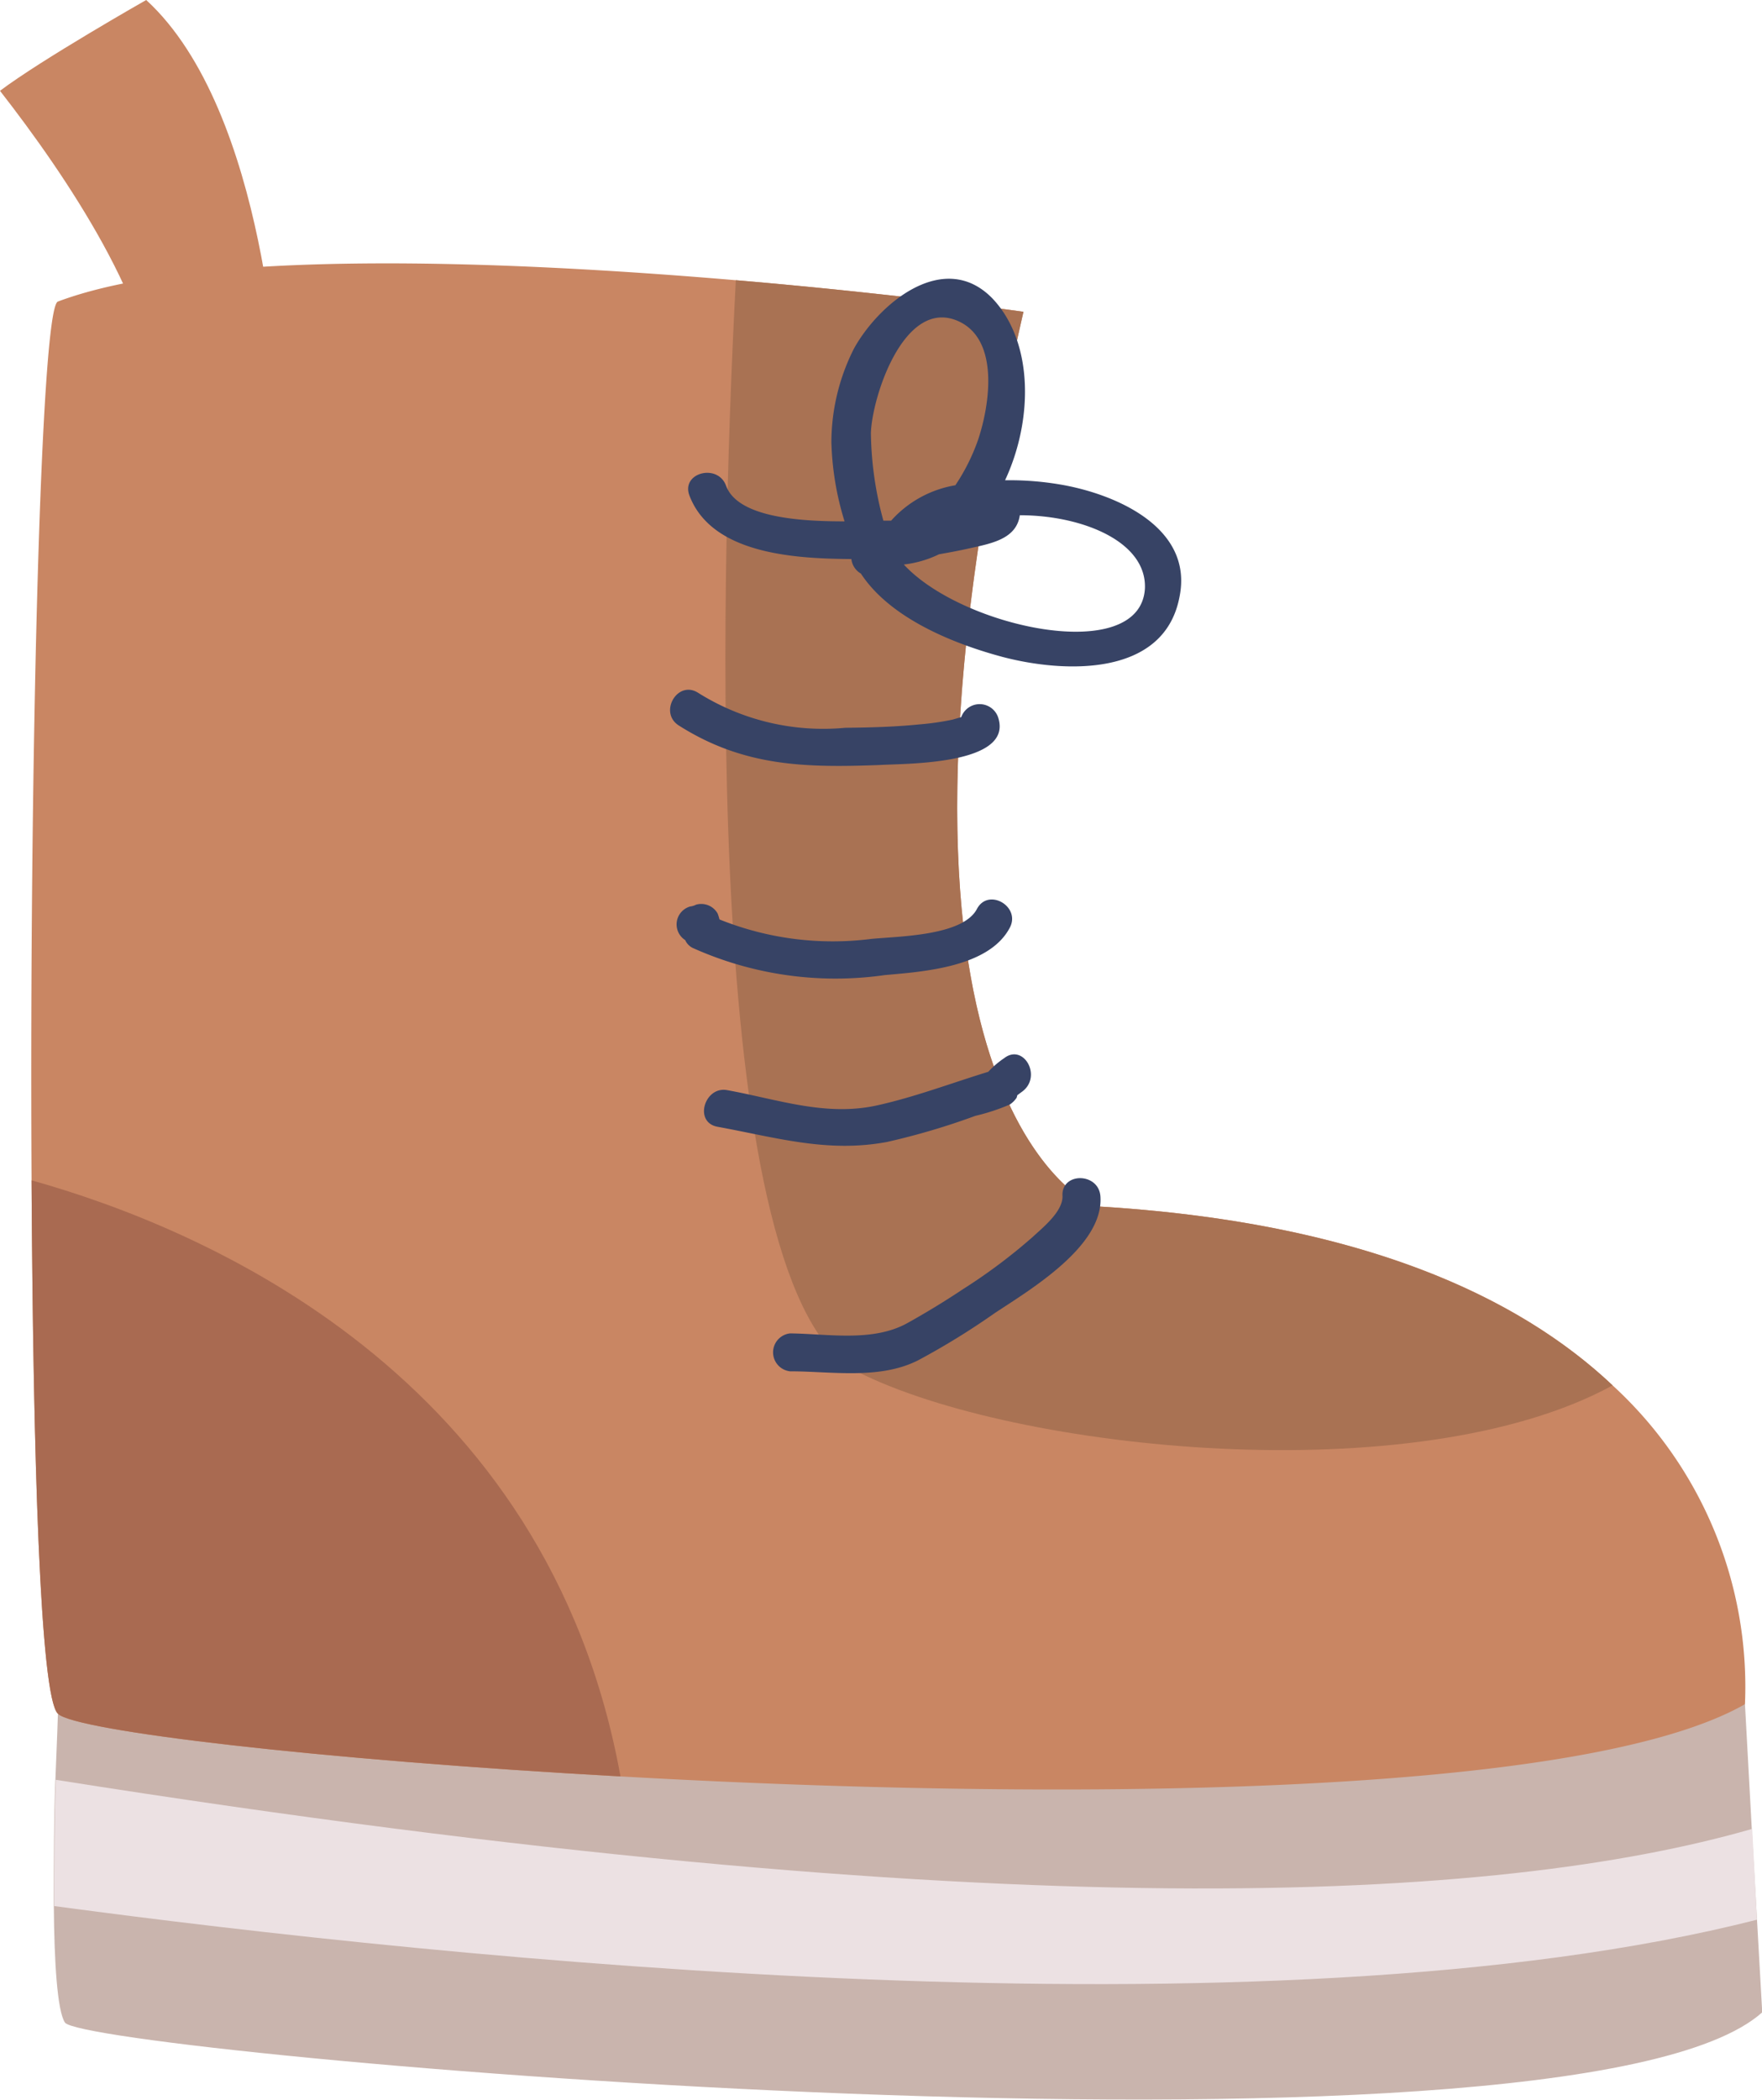 <svg id="Слой_1" data-name="Слой 1" xmlns="http://www.w3.org/2000/svg" viewBox="0 0 77.61 92.47"><title>l_boot</title><path d="M17.63,3.77S13,6.4,11.19,7.77c2.91,3.73,6.89,9.63,6.89,13.9l5.37-.45S23,8.69,17.63,3.77Z" transform="translate(-11.19 -3.77)" style="fill:#c98663"/><path d="M88.81,92.39C80.3,100,15,94.18,14.05,92.84c-.34-.52-.47-2.68-.49-5.13,0-1.89,0-3.95.07-5.56s.11-2.88.11-2.88l74.31-.45.3,5.49.23,4Z" transform="translate(-11.19 -3.77)" style="fill:#c9b4ad"/><path d="M88.05,78.82C80.72,83,57.17,83.06,38.52,82c-13.25-.73-24-2-24.78-2.76S12.65,68,12.58,55.75c-.1-17.5.38-38.41,1.16-38.7,6.28-2.36,19.75-1.8,29.86-.94,7.19.61,12.67,1.39,12.67,1.39C48.21,52.41,59.4,56.89,59.4,56.89c11.75.68,18.71,4,22.82,7.89A18,18,0,0,1,88.05,78.82Z" transform="translate(-11.19 -3.77)" style="fill:#c98663"/><path d="M82.22,64.78C73.55,69.52,55.89,67.66,49,64.2S42.87,30.14,43.6,16.11c7.19.61,12.67,1.39,12.67,1.39C48.21,52.41,59.4,56.89,59.4,56.89,71.15,57.57,78.11,60.91,82.22,64.78Z" transform="translate(-11.19 -3.77)" style="fill:#a97253"/><path d="M38.52,82c-13.25-.73-24-2-24.78-2.76S12.65,68,12.58,55.75C20.16,57.87,35.31,64.28,38.52,82Z" transform="translate(-11.19 -3.77)" style="fill:#a96a51"/><path d="M88.58,88.31c-21.61,5.5-57.82,1.71-75-.6,0-1.89,0-3.95.07-5.56,42,6.65,63.58,5.37,74.72,2.16Z" transform="translate(-11.19 -3.77)" style="fill:#ece1e3"/><path d="M57.85,25.1a13.37,13.37,0,0,0-2.39-.18c1.24-2.66,1.26-6.08-.55-8-2.13-2.2-5,.21-6.1,2.19a9.16,9.16,0,0,0-1,4.12,12.82,12.82,0,0,0,.58,3.5c-1.76,0-4.69-.12-5.22-1.57-.37-1-2-.57-1.61.44,1,2.61,4.75,2.77,7.13,2.79a.85.85,0,0,0,.42.64c1.31,2,4.15,3.11,6.24,3.67,2.7.71,7.11.9,7.79-2.63C63.78,27,60.32,25.51,57.85,25.1Zm-8.3-2.26c.05-1.59,1.46-5.95,3.82-4.94,1.88.81,1.4,3.76.9,5.24a8.75,8.75,0,0,1-1,2,4.87,4.87,0,0,0-2.83,1.56l-.34,0A15.24,15.24,0,0,1,49.55,22.84ZM51,28.63a4.78,4.78,0,0,0,1.55-.45c.45-.08.89-.16,1.33-.26,1-.22,2.08-.42,2.23-1.46,2.73,0,5.59,1.15,5.51,3.22C61.43,33.09,53.58,31.43,51,28.63Z" transform="translate(-11.19 -3.77)" style="fill:#374365"/><path d="M55.15,35.35a.86.86,0,0,0-1.62,0l-.38.11a11.51,11.51,0,0,1-1.45.21c-1.09.11-2.18.14-3.27.15a10.36,10.36,0,0,1-6.49-1.54c-.91-.58-1.75.87-.85,1.44,2.87,1.82,5.58,1.86,8.85,1.74C51,37.39,55.87,37.48,55.15,35.35Z" transform="translate(-11.19 -3.77)" style="fill:#374365"/><path d="M54.22,43.8C53.59,45,50.71,45,49.55,45.12a13.38,13.38,0,0,1-6.67-.86A2.09,2.09,0,0,0,42.8,44a.83.83,0,0,0-.95-.39.79.79,0,0,1-.26.08.82.82,0,0,0-.22,1.48.71.71,0,0,0,.32.34,15.34,15.34,0,0,0,8.48,1.2c1.71-.15,4.59-.35,5.5-2.09C56.16,43.69,54.72,42.85,54.22,43.8Z" transform="translate(-11.19 -3.77)" style="fill:#374365"/><path d="M55.42,50.37a4,4,0,0,0-.7.6c-1.63.5-3.23,1.11-4.9,1.48-2.27.5-4.38-.27-6.59-.67-1-.2-1.5,1.41-.44,1.61,2.58.47,4.83,1.16,7.47.67a31,31,0,0,0,3.89-1.15,9,9,0,0,0,1.52-.5,1.07,1.07,0,0,0,.3-.3L56,52l.23-.17C57.1,51.16,56.27,49.71,55.42,50.37Z" transform="translate(-11.19 -3.77)" style="fill:#374365"/><path d="M59.66,56.46c-.07-1.07-1.75-1.08-1.67,0,0,.68-.87,1.37-1.31,1.78a24.56,24.56,0,0,1-3.07,2.3q-1.2.8-2.46,1.5c-1.52.84-3.49.47-5.16.45a.84.84,0,0,0,0,1.67c1.82,0,3.95.38,5.65-.49A32.52,32.52,0,0,0,55,61.6C56.54,60.58,59.81,58.65,59.66,56.46Z" transform="translate(-11.19 -3.77)" style="fill:#374365"/></svg>